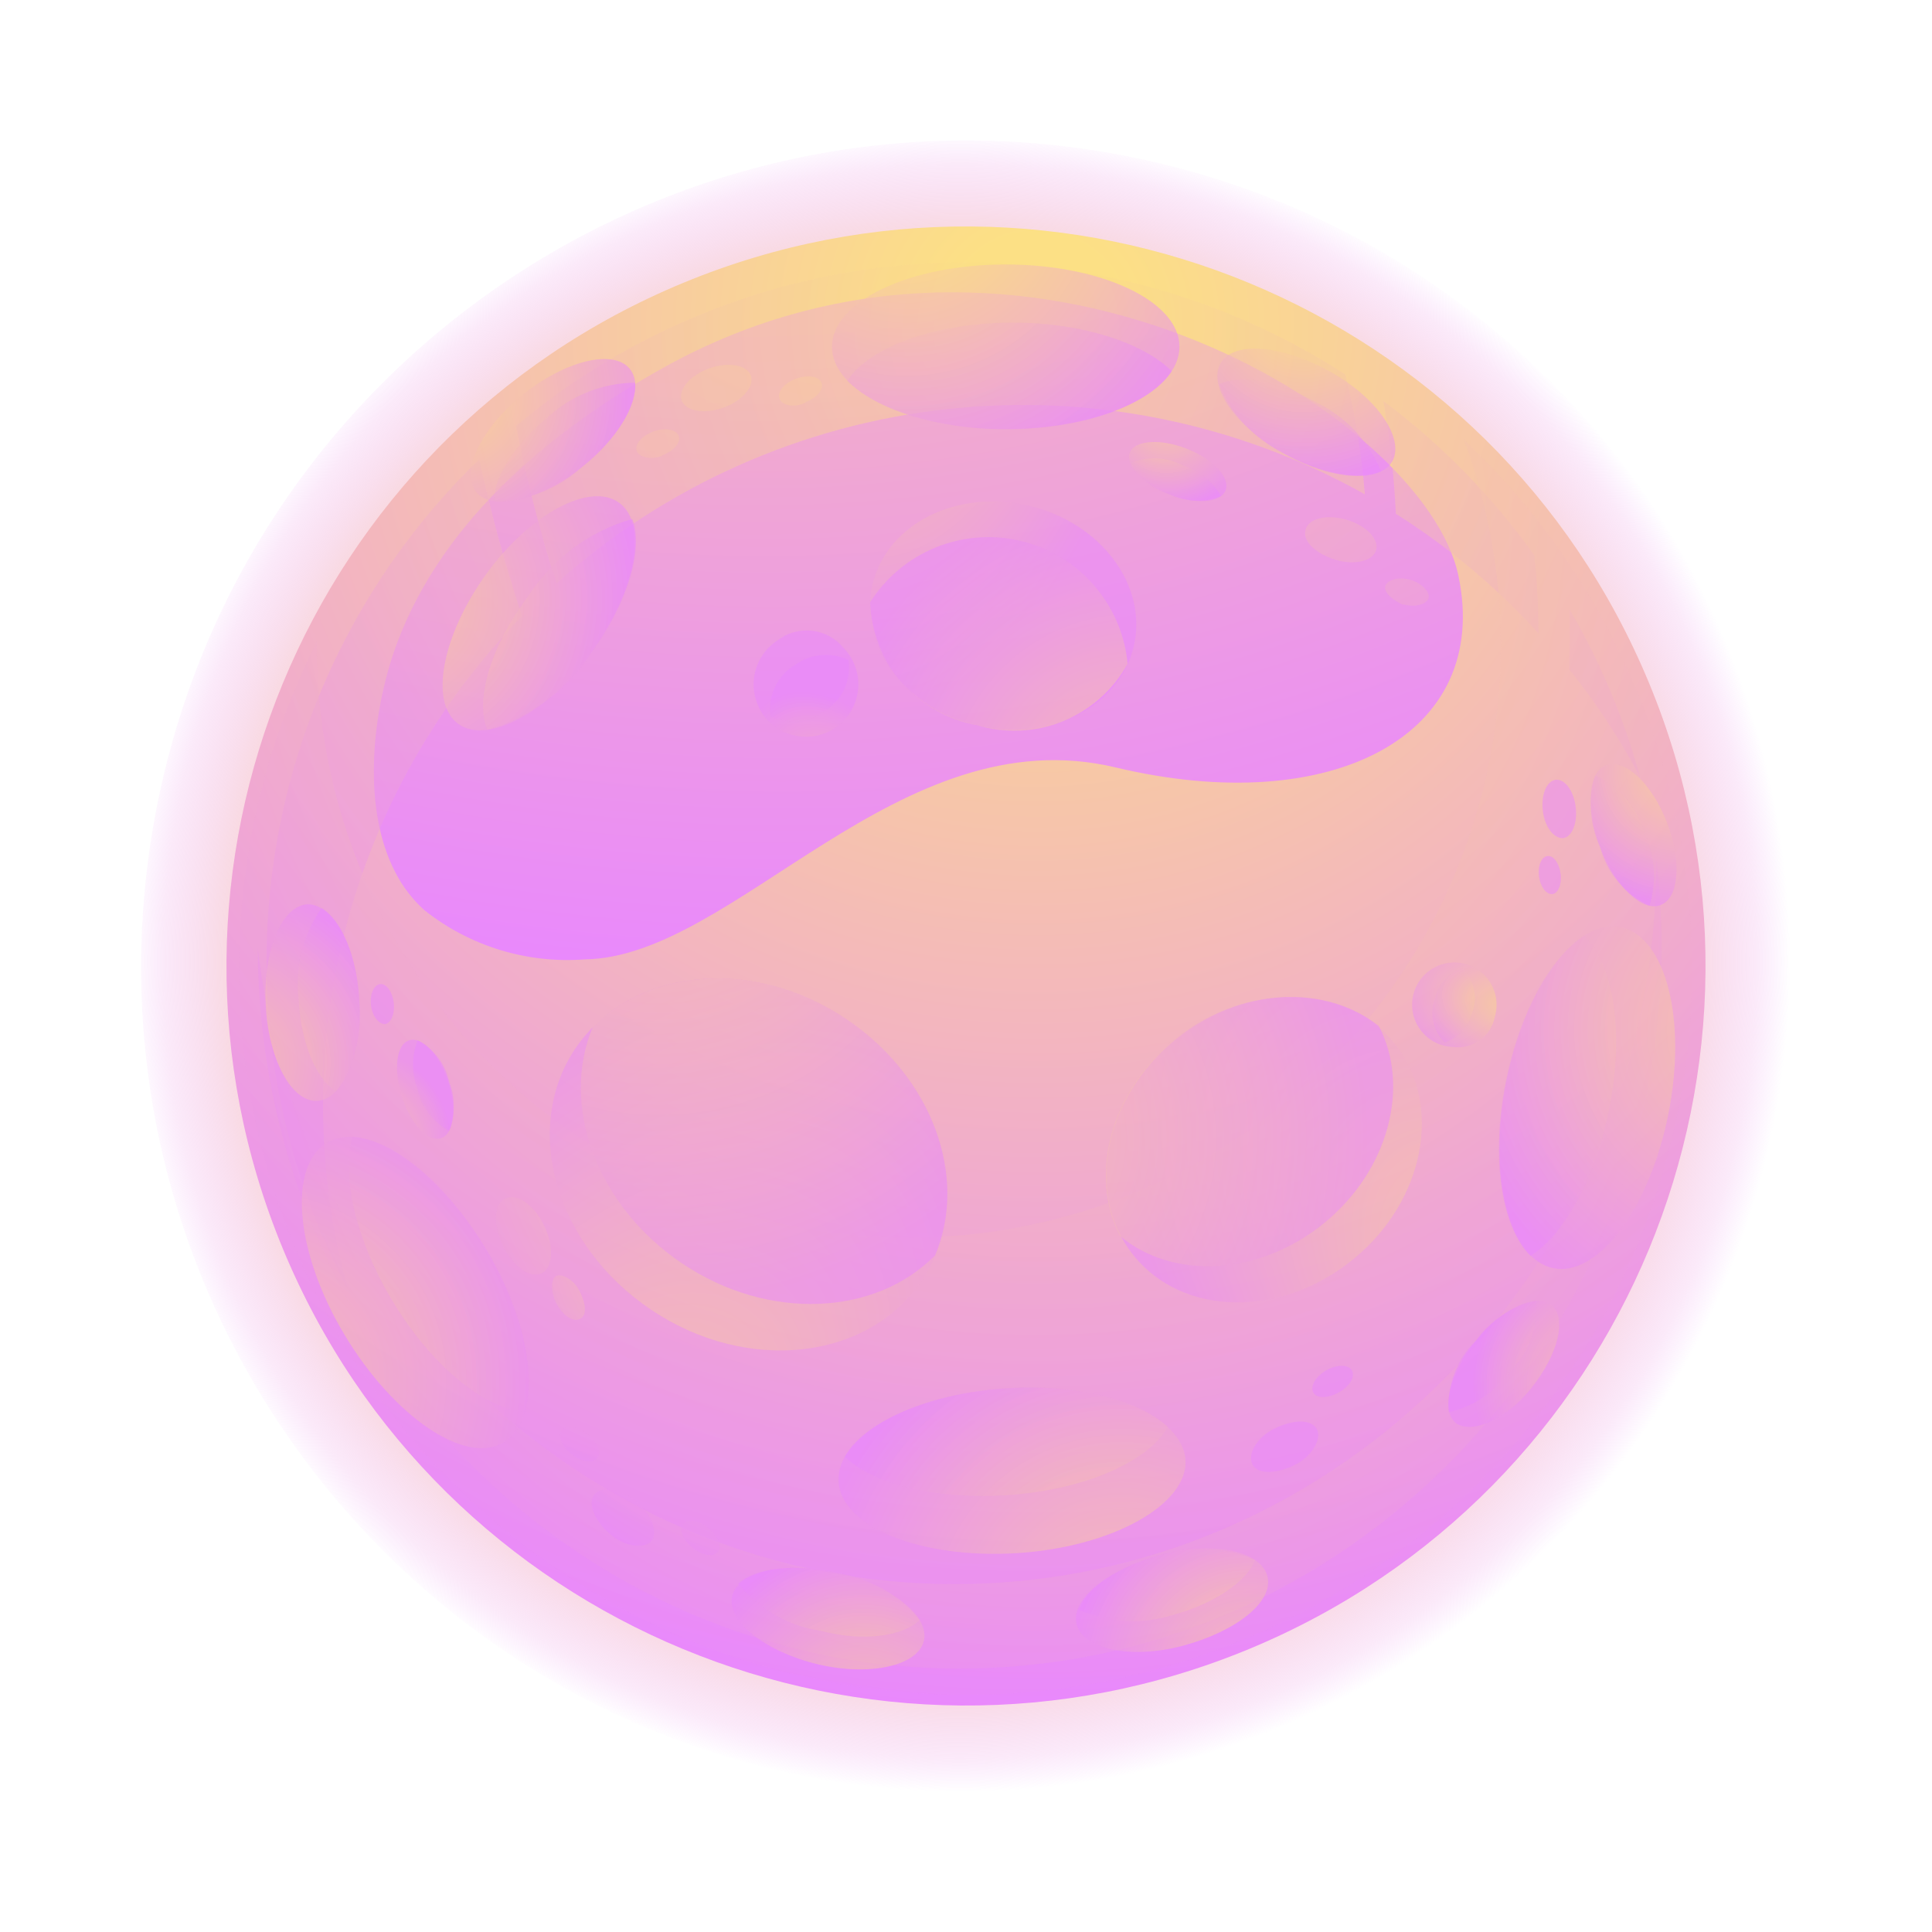 <svg width="230" height="230" viewBox="0 0 230 230" fill="none" xmlns="http://www.w3.org/2000/svg">
<path d="M212.208 130.821C220.91 77.214 184.507 26.704 130.901 18.002C77.294 9.301 26.783 45.703 18.082 99.31C9.38 152.916 45.783 203.427 99.389 212.129C152.996 220.83 203.507 184.428 212.208 130.821Z" fill="url(#paint0_radial_224_3080)"/>
<path d="M148.683 196.317C193.593 177.715 214.92 126.227 196.317 81.317C177.715 36.407 126.227 15.08 81.317 33.683C36.407 52.285 15.08 103.772 33.683 148.682C52.285 193.593 103.772 214.92 148.683 196.317Z" fill="url(#paint1_radial_224_3080)"/>
<path style="mix-blend-mode:screen" d="M47.072 103.864C43.122 96.323 44.33 85.451 46.713 78.138C51.839 62.663 65.126 51.498 78.936 43.793C122.129 19.699 169.598 49.539 173.613 68.507C177.629 87.475 158.661 97.531 132.804 91.36C106.948 85.19 87.457 113.985 69.599 114.213C62.72 114.733 55.898 112.634 50.5 108.337C49.095 107.067 47.934 105.551 47.072 103.864Z" fill="url(#paint2_radial_224_3080)"/>
<g opacity="0.7">
<path style="mix-blend-mode:screen" opacity="0.7" d="M62.156 73.34C60.116 67.214 58.415 60.98 57.063 54.666C44.112 67.212 35.583 83.623 32.757 101.432C29.931 119.24 32.961 137.485 41.392 153.424C37.57 139.424 37.475 124.667 41.117 110.619C44.759 96.571 52.012 83.719 62.156 73.34Z" fill="url(#paint3_radial_224_3080)"/>
<path style="mix-blend-mode:screen" opacity="0.7" d="M160.163 44.578C145.215 34.906 127.559 30.282 109.789 31.387C92.019 32.492 75.072 39.267 61.438 50.716C62.679 57.049 64.281 63.306 66.237 69.456C79.167 57.868 95.398 50.614 112.657 48.712C129.915 46.809 147.337 50.352 162.481 58.845C162.094 54.035 161.319 49.264 160.163 44.578Z" fill="url(#paint4_radial_224_3080)"/>
<path style="mix-blend-mode:screen" opacity="0.7" d="M183.147 75.398C183.146 72.29 182.983 69.184 182.657 66.093C177.637 59.082 171.57 52.883 164.668 47.713C165.466 52.158 165.967 56.652 166.17 61.164C172.444 65.123 178.154 69.911 183.147 75.398Z" fill="url(#paint5_radial_224_3080)"/>
<path style="mix-blend-mode:screen" opacity="0.7" d="M186.803 79.675C190.024 83.685 192.855 87.992 195.259 92.538C193.342 85.526 190.51 78.798 186.836 72.525C186.901 74.909 186.901 77.292 186.803 79.675Z" fill="url(#paint6_radial_224_3080)"/>
</g>
<path style="mix-blend-mode:multiply" opacity="0.5" d="M174.266 52.313C177.856 61.981 179.28 72.318 178.439 82.596C177.598 92.874 174.511 102.843 169.398 111.798C164.285 120.753 157.268 128.477 148.844 134.425C140.42 140.374 130.794 144.401 120.644 146.223C110.494 148.046 100.067 147.618 90.1 144.972C80.133 142.326 70.868 137.525 62.959 130.907C55.05 124.29 48.689 116.018 44.325 106.675C39.961 97.331 37.701 87.144 37.703 76.832C37.703 76.832 37.703 76.538 37.703 76.407C30.491 90.737 27.408 106.79 28.797 122.771C30.186 138.753 35.992 154.033 45.567 166.904C55.142 179.775 68.109 189.729 83.017 195.653C97.925 201.577 114.186 203.238 129.984 200.451C145.782 197.663 160.493 190.536 172.473 179.867C184.452 169.198 193.228 155.407 197.82 140.036C202.411 124.665 202.637 108.32 198.471 92.829C194.306 77.337 185.914 63.309 174.234 52.313H174.266Z" fill="url(#paint7_radial_224_3080)"/>
<path style="mix-blend-mode:multiply" opacity="0.5" d="M197.185 102.101V102.46C197.185 150.027 159.771 188.583 113.608 188.583C70.905 188.583 35.679 155.544 30.684 112.907C30.88 160.311 68.195 198.639 114.228 198.639C160.261 198.639 197.805 160.082 197.805 112.515C197.797 109.035 197.59 105.557 197.185 102.101Z" fill="url(#paint8_radial_224_3080)"/>
<path style="mix-blend-mode:multiply" opacity="0.5" d="M140.411 41.279C140.411 46.699 131.139 51.074 119.713 51.074C108.286 51.074 99.047 46.666 99.047 41.279C99.047 35.893 108.286 31.485 119.713 31.485C131.139 31.485 140.411 35.86 140.411 41.279Z" fill="url(#paint9_radial_224_3080)"/>
<path style="mix-blend-mode:multiply" opacity="0.5" d="M100.875 45.328C104.14 48.593 111.323 51.107 119.713 51.107C129.018 51.107 136.885 48.201 139.497 44.186C136.232 40.921 129.018 38.407 120.627 38.407C111.355 38.407 103.487 41.313 100.875 45.328Z" fill="url(#paint10_radial_224_3080)"/>
<path style="mix-blend-mode:multiply" opacity="0.5" d="M184.942 150.975C179.62 149.93 177.107 139.973 179.327 128.775C181.547 117.576 187.684 109.186 193.006 110.394C198.327 111.602 200.841 121.396 198.621 132.594C196.401 143.792 190.263 152.052 184.942 150.975Z" fill="url(#paint11_radial_224_3080)"/>
<path style="mix-blend-mode:multiply" opacity="0.5" d="M188.599 111.407C184.616 113.921 180.894 120.548 179.262 128.776C177.433 137.884 178.772 146.177 182.2 149.507C186.183 146.993 189.905 140.365 191.537 132.138C193.43 123.03 192.092 114.77 188.599 111.407Z" fill="url(#paint12_radial_224_3080)"/>
<path style="mix-blend-mode:multiply" opacity="0.5" d="M99.83 176.373C99.504 170.954 108.449 165.992 119.876 165.273C131.302 164.555 140.802 168.538 141.129 173.794C141.455 179.051 132.51 184.176 121.083 184.894C109.657 185.613 100.157 181.793 99.83 176.373Z" fill="url(#paint13_radial_224_3080)"/>
<path style="mix-blend-mode:multiply" opacity="0.5" d="M139.04 169.877C135.579 166.612 128.234 164.751 119.876 165.274C110.604 165.861 102.932 169.257 100.582 173.403C103.846 176.668 111.355 178.529 119.745 178.006C129.017 177.419 136.689 174.023 139.04 169.877Z" fill="url(#paint14_radial_224_3080)"/>
<path style="mix-blend-mode:multiply" opacity="0.5" d="M68.489 124.823C75.019 115.258 89.318 113.691 100.712 121.297C112.106 128.904 116.154 142.845 109.756 152.41C103.357 161.976 88.927 163.576 77.533 155.936C66.139 148.297 62.09 134.389 68.489 124.823Z" fill="url(#paint15_radial_224_3080)"/>
<path style="mix-blend-mode:multiply" opacity="0.5" d="M100.712 121.298C90.428 114.442 77.859 115.03 70.579 122.245C66.661 131.55 70.97 143.531 81.222 150.42C91.473 157.308 104.238 156.655 111.322 149.44C115.273 140.005 110.963 128.154 100.712 121.298Z" fill="url(#paint16_radial_224_3080)"/>
<path style="mix-blend-mode:multiply" opacity="0.5" d="M134.959 76.996C133.229 84.211 124.871 88.39 116.285 86.333C107.698 84.277 102.149 76.768 103.879 69.553C105.609 62.338 113.967 58.159 122.553 60.216C131.139 62.272 136.689 69.781 134.959 76.996Z" fill="url(#paint17_radial_224_3080)"/>
<path style="mix-blend-mode:multiply" opacity="0.5" d="M116.285 86.334C119.663 87.355 123.289 87.186 126.557 85.855C129.825 84.524 132.538 82.112 134.241 79.021C133.912 75.562 132.51 72.292 130.231 69.67C127.951 67.048 124.909 65.205 121.529 64.399C118.149 63.593 114.602 63.864 111.385 65.174C108.167 66.485 105.439 68.77 103.585 71.708C103.716 75.229 105.047 78.599 107.357 81.26C109.667 83.92 112.817 85.71 116.285 86.334Z" fill="url(#paint18_radial_224_3080)"/>
<path style="mix-blend-mode:multiply" opacity="0.5" d="M134.992 149.505C129.115 142.322 131.303 130.798 139.889 123.811C148.475 116.825 160.195 116.988 166.007 124.203C171.818 131.418 169.663 142.943 161.077 149.929C152.491 156.916 140.836 156.72 134.992 149.505Z" fill="url(#paint19_radial_224_3080)"/>
<path style="mix-blend-mode:multiply" opacity="0.5" d="M139.889 123.684C132.151 129.985 129.605 140.007 133.359 147.157C139.595 152.381 149.879 151.924 157.616 145.623C165.354 139.322 167.9 129.299 164.146 122.149C157.91 117.154 147.626 117.513 139.889 123.684Z" fill="url(#paint20_radial_224_3080)"/>
<path style="mix-blend-mode:multiply" opacity="0.5" d="M73.713 59.858C77.174 62.372 75.672 70.305 70.448 77.585C65.225 84.866 58.009 88.686 54.548 86.172C51.088 83.658 52.622 75.692 57.813 68.444C63.004 61.197 70.252 57.312 73.713 59.858Z" fill="url(#paint21_radial_224_3080)"/>
<path style="mix-blend-mode:multiply" opacity="0.5" d="M58.009 86.889C63.166 85.421 67.604 82.11 70.48 77.585C74.79 71.675 76.618 65.309 75.28 61.783C70.123 63.251 65.684 66.562 62.808 71.088C58.368 76.997 56.54 83.363 58.009 86.889Z" fill="url(#paint22_radial_224_3080)"/>
<path style="mix-blend-mode:multiply" opacity="0.5" d="M38.943 136.022C43.645 133.28 52.002 139.026 57.944 148.853C63.886 158.679 64.473 168.931 59.968 171.706C55.463 174.481 46.909 168.735 41 158.875C35.091 149.016 34.275 138.797 38.943 136.022Z" fill="url(#paint23_radial_224_3080)"/>
<path style="mix-blend-mode:multiply" opacity="0.5" d="M62.515 168.05C63.821 163.513 62.188 156.102 57.944 148.854C53.21 140.855 46.713 135.566 41.947 135.338C40.641 139.876 42.273 147.287 46.517 154.535C51.251 162.533 57.748 167.822 62.515 168.05Z" fill="url(#paint24_radial_224_3080)"/>
<path style="mix-blend-mode:multiply" opacity="0.5" d="M165.746 54.927C164.211 57.604 158.4 57.147 152.687 53.915C146.973 50.683 143.774 45.916 145.308 43.239C146.843 40.562 152.621 41.052 158.367 44.251C164.113 47.451 167.215 52.283 165.746 54.927Z" fill="url(#paint25_radial_224_3080)"/>
<path style="mix-blend-mode:multiply" opacity="0.5" d="M145.145 45.753C146.588 49.318 149.297 52.225 152.752 53.915C157.29 56.527 161.991 57.18 164.407 56.102C162.948 52.537 160.229 49.632 156.768 47.941C152.23 45.329 147.561 44.513 145.145 45.753Z" fill="url(#paint26_radial_224_3080)"/>
<path style="mix-blend-mode:multiply" opacity="0.5" d="M128.169 193.352C127.418 190.381 131.891 186.823 138.192 185.092C144.493 183.362 150.14 184.668 150.891 187.671C151.642 190.675 147.169 194.201 140.901 195.899C134.633 197.596 128.92 196.323 128.169 193.352Z" fill="url(#paint27_radial_224_3080)"/>
<path style="mix-blend-mode:multiply" opacity="0.5" d="M149.422 185.713C145.908 184.162 141.947 183.953 138.289 185.125C133.163 186.431 129.246 189.108 128.495 191.655C132.017 193.22 135.993 193.429 139.66 192.242C144.525 190.936 148.442 188.259 149.422 185.713Z" fill="url(#paint28_radial_224_3080)"/>
<path style="mix-blend-mode:multiply" opacity="0.5" d="M36.625 107.651C39.694 107.651 42.437 112.614 42.763 119.078C43.089 125.542 40.837 130.896 37.768 131.06C34.699 131.223 31.957 126.097 31.631 119.633C31.304 113.169 33.524 107.815 36.625 107.651Z" fill="url(#paint29_radial_224_3080)"/>
<path style="mix-blend-mode:multiply" opacity="0.5" d="M40.021 129.919C42.236 126.766 43.213 122.907 42.763 119.08C42.502 113.824 40.608 109.482 38.29 108.11C36.062 111.245 35.085 115.099 35.548 118.917C35.809 124.173 37.67 128.548 40.021 129.919Z" fill="url(#paint30_radial_224_3080)"/>
<path style="mix-blend-mode:multiply" opacity="0.5" d="M87.164 190.022C87.882 187.018 93.693 185.81 99.863 187.28C106.033 188.749 110.702 192.34 109.984 195.343C109.266 198.347 103.455 199.588 97.317 198.118C91.179 196.649 86.478 193.025 87.164 190.022Z" fill="url(#paint31_radial_224_3080)"/>
<path style="mix-blend-mode:multiply" opacity="0.5" d="M109.494 192.863C107.041 189.844 103.548 187.853 99.7 187.28C94.575 186.072 89.906 186.66 87.882 188.521C90.327 191.554 93.823 193.559 97.676 194.136C102.834 195.508 107.535 194.757 109.494 192.863Z" fill="url(#paint32_radial_224_3080)"/>
<path style="mix-blend-mode:multiply" opacity="0.5" d="M197.675 107.751C195.487 108.599 192.255 105.498 190.492 100.862C188.729 96.226 189.056 91.786 191.276 91.068C193.496 90.35 196.695 93.32 198.458 97.956C200.221 102.592 199.895 106.902 197.675 107.751Z" fill="url(#paint33_radial_224_3080)"/>
<path style="mix-blend-mode:multiply" opacity="0.5" d="M189.904 92.307C189.035 95.132 189.245 98.18 190.492 100.86C190.896 102.382 191.633 103.795 192.649 104.997C193.665 106.2 194.936 107.162 196.369 107.814C197.238 104.988 197.028 101.941 195.781 99.26C195.36 97.746 194.617 96.341 193.603 95.141C192.589 93.941 191.327 92.974 189.904 92.307Z" fill="url(#paint34_radial_224_3080)"/>
<path style="mix-blend-mode:multiply" opacity="0.5" d="M173.287 169.39C171.492 167.888 172.569 163.546 175.736 159.595C178.903 155.645 182.95 153.882 184.746 155.417C186.542 156.951 185.497 161.228 182.33 165.211C179.163 169.194 175.115 170.728 173.287 169.39Z" fill="url(#paint35_radial_224_3080)"/>
<path style="mix-blend-mode:multiply" opacity="0.5" d="M182.885 154.859C180.002 155.487 177.455 157.162 175.736 159.561C174.6 160.662 173.72 161.998 173.156 163.476C172.592 164.953 172.358 166.537 172.471 168.114C175.361 167.463 177.915 165.78 179.653 163.38C180.78 162.281 181.653 160.949 182.211 159.477C182.77 158.005 183 156.429 182.885 154.859Z" fill="url(#paint36_radial_224_3080)"/>
<path style="mix-blend-mode:multiply" opacity="0.5" d="M48.705 123.846C50.239 123.356 52.329 125.543 53.373 128.776C54.418 132.008 54.027 135.011 52.492 135.501C50.958 135.991 48.901 133.803 47.856 130.571C46.812 127.339 47.171 124.336 48.705 123.846Z" fill="url(#paint37_radial_224_3080)"/>
<path style="mix-blend-mode:multiply" opacity="0.5" d="M53.472 134.618C54.212 132.741 54.212 130.652 53.472 128.774C53.245 127.728 52.791 126.744 52.142 125.892C51.494 125.04 50.666 124.341 49.717 123.845C48.993 125.725 48.993 127.808 49.717 129.689C49.95 130.733 50.407 131.714 51.055 132.565C51.703 133.416 52.527 134.116 53.472 134.618Z" fill="url(#paint38_radial_224_3080)"/>
<path style="mix-blend-mode:multiply" opacity="0.5" d="M100.451 77.16C101.339 78.086 101.919 79.264 102.113 80.533C102.306 81.801 102.104 83.098 101.533 84.248C100.963 85.397 100.051 86.342 98.923 86.954C97.796 87.566 96.506 87.816 95.232 87.668C93.957 87.521 92.759 86.984 91.801 86.13C90.843 85.277 90.171 84.148 89.878 82.899C89.585 81.65 89.684 80.341 90.162 79.15C90.64 77.959 91.474 76.945 92.55 76.246C93.725 75.334 95.21 74.918 96.687 75.089C98.164 75.26 99.516 76.004 100.451 77.16Z" fill="url(#paint39_radial_224_3080)"/>
<path style="mix-blend-mode:multiply" opacity="0.5" d="M91.734 85.288C92.741 85.756 93.853 85.951 94.959 85.853C96.065 85.756 97.126 85.37 98.035 84.733C99.094 84.123 99.943 83.207 100.473 82.107C101.003 81.006 101.189 79.771 101.006 78.563C100.001 78.088 98.888 77.889 97.781 77.987C96.673 78.085 95.612 78.475 94.705 79.118C93.653 79.734 92.808 80.651 92.279 81.75C91.75 82.849 91.56 84.081 91.734 85.288Z" fill="url(#paint40_radial_224_3080)"/>
<path style="mix-blend-mode:multiply" opacity="0.5" d="M145.896 58.386C145.309 59.888 142.272 60.084 139.138 58.843C136.004 57.603 133.915 55.35 134.502 53.881C135.09 52.412 138.126 52.183 141.293 53.424C144.46 54.664 146.484 56.885 145.896 58.386Z" fill="url(#paint41_radial_224_3080)"/>
<path style="mix-blend-mode:multiply" opacity="0.5" d="M134.567 55.122C135.582 56.868 137.212 58.172 139.138 58.778C140.091 59.27 141.139 59.548 142.211 59.593C143.282 59.638 144.35 59.449 145.341 59.039C144.327 57.293 142.697 55.989 140.77 55.383C139.818 54.891 138.769 54.613 137.698 54.568C136.627 54.523 135.558 54.712 134.567 55.122Z" fill="url(#paint42_radial_224_3080)"/>
<path style="mix-blend-mode:multiply" opacity="0.5" d="M172.895 124.63C171.85 124.58 170.847 124.205 170.026 123.558C169.204 122.911 168.604 122.024 168.31 121.02C168.017 120.016 168.043 118.945 168.386 117.957C168.73 116.969 169.373 116.113 170.226 115.508C171.079 114.902 172.1 114.578 173.146 114.58C174.192 114.582 175.211 114.91 176.061 115.519C176.912 116.128 177.552 116.986 177.891 117.976C178.231 118.965 178.253 120.036 177.955 121.038C177.74 122.175 177.093 123.185 176.149 123.854C175.206 124.524 174.039 124.802 172.895 124.63Z" fill="url(#paint43_radial_224_3080)"/>
<path style="mix-blend-mode:multiply" opacity="0.5" d="M174.071 115.259C173.267 115.541 172.546 116.021 171.976 116.654C171.405 117.288 171.003 118.054 170.806 118.883C170.477 119.776 170.417 120.747 170.631 121.674C170.846 122.602 171.326 123.447 172.014 124.106C172.816 123.821 173.535 123.34 174.105 122.708C174.675 122.075 175.078 121.31 175.278 120.482C175.607 119.589 175.667 118.618 175.453 117.691C175.238 116.763 174.758 115.918 174.071 115.259Z" fill="url(#paint44_radial_224_3080)"/>
<path style="mix-blend-mode:multiply" opacity="0.5" d="M74.986 43.925C76.912 46.34 74.365 51.564 69.305 55.58C64.245 59.595 58.564 60.934 56.67 58.551C54.777 56.167 57.291 50.911 62.351 46.895C67.411 42.88 73.059 41.541 74.986 43.925Z" fill="url(#paint45_radial_224_3080)"/>
<path style="mix-blend-mode:multiply" opacity="0.5" d="M58.891 59.694C62.75 59.652 66.459 58.187 69.305 55.58C73.419 52.316 75.835 48.235 75.606 45.558C71.762 45.595 68.066 47.048 65.224 49.639C61.274 52.936 58.63 56.984 58.891 59.694Z" fill="url(#paint46_radial_224_3080)"/>
<path style="mix-blend-mode:multiply" opacity="0.5" d="M156.735 170.074C157.42 171.25 156.245 173.339 154.155 174.384C152.066 175.429 149.814 175.592 149.128 174.384C148.442 173.176 149.585 171.119 151.707 170.074C153.829 169.03 155.951 168.866 156.735 170.074Z" fill="url(#paint47_radial_224_3080)"/>
<path style="mix-blend-mode:multiply" opacity="0.5" d="M160.946 163.153C161.371 163.871 160.685 165.046 159.379 165.765C158.073 166.483 156.735 166.516 156.343 165.765C155.951 165.014 156.637 163.839 157.91 163.12C159.183 162.402 160.555 162.435 160.946 163.153Z" fill="url(#paint48_radial_224_3080)"/>
<path style="mix-blend-mode:multiply" opacity="0.5" d="M64.539 151.562C63.168 152.248 61.078 150.844 59.87 148.297C58.663 145.751 58.793 143.368 60.132 142.682C61.47 141.996 63.592 143.4 64.8 145.947C66.008 148.493 65.78 150.876 64.539 151.562Z" fill="url(#paint49_radial_224_3080)"/>
<path style="mix-blend-mode:multiply" opacity="0.5" d="M69.044 157.015C68.228 157.439 66.955 156.59 66.237 155.154C65.518 153.717 65.584 152.183 66.237 151.889C66.89 151.595 68.326 152.313 69.044 153.783C69.763 155.252 69.893 156.623 69.044 157.015Z" fill="url(#paint50_radial_224_3080)"/>
<path style="mix-blend-mode:multiply" opacity="0.5" d="M45.832 121.92C45.081 121.92 44.33 121.005 44.167 119.7C44.003 118.394 44.493 117.251 45.244 117.153C45.995 117.055 46.713 118.067 46.876 119.373C47.039 120.679 46.55 121.822 45.832 121.92Z" fill="url(#paint51_radial_224_3080)"/>
<path style="mix-blend-mode:multiply" opacity="0.5" d="M186.052 99.785C184.942 99.785 183.897 98.447 183.669 96.521C183.44 94.594 184.126 92.962 185.203 92.832C186.281 92.701 187.358 94.137 187.586 96.096C187.815 98.055 187.129 99.655 186.052 99.785Z" fill="url(#paint52_radial_224_3080)"/>
<path style="mix-blend-mode:multiply" opacity="0.5" d="M184.779 106.445C184.061 106.445 183.375 105.596 183.212 104.323C183.049 103.05 183.506 102.005 184.224 101.907C184.942 101.809 185.628 102.789 185.791 104.029C185.954 105.27 185.497 106.38 184.779 106.445Z" fill="url(#paint53_radial_224_3080)"/>
<path style="mix-blend-mode:multiply" opacity="0.5" d="M77.598 183.395C76.749 184.472 74.333 184.113 72.603 182.611C70.872 181.11 69.893 179.02 70.742 177.943C71.591 176.865 73.811 177.225 75.704 178.726C77.598 180.228 78.349 182.448 77.598 183.395Z" fill="url(#paint54_radial_224_3080)"/>
<path style="mix-blend-mode:multiply" opacity="0.5" d="M85.466 184.734C84.976 185.386 83.605 185.191 82.462 184.276C81.319 183.362 80.797 182.089 81.319 181.436C81.842 180.783 83.18 180.979 84.323 181.926C85.466 182.873 85.988 184.113 85.466 184.734Z" fill="url(#paint55_radial_224_3080)"/>
<path style="mix-blend-mode:multiply" opacity="0.5" d="M71.068 173.599C70.546 174.252 69.207 174.023 68.032 173.109C66.857 172.195 66.4 170.922 66.889 170.269C67.379 169.616 68.783 169.844 69.926 170.759C71.069 171.673 71.721 172.946 71.068 173.599Z" fill="url(#paint56_radial_224_3080)"/>
<path style="mix-blend-mode:screen" opacity="0.5" d="M81.156 47.678C80.699 46.373 82.168 44.675 84.421 43.859C86.674 43.043 88.926 43.434 89.383 44.708C89.841 45.981 88.404 47.711 86.119 48.527C83.833 49.343 81.613 48.952 81.156 47.678ZM78.806 54.208C80.21 53.718 81.091 52.674 80.797 51.89C80.503 51.106 79.165 50.878 77.794 51.368C76.423 51.857 75.508 52.902 75.802 53.686C76.096 54.469 77.598 54.763 78.806 54.273V54.208ZM95.815 47.907C97.186 47.417 98.1 46.373 97.806 45.589C97.513 44.806 96.174 44.577 94.803 45.067C93.432 45.556 92.518 46.601 92.779 47.417C93.04 48.233 94.411 48.593 95.815 47.972V47.907ZM155.429 63.023C155.821 61.684 158.008 61.194 160.326 61.88C162.644 62.566 164.211 64.198 163.82 65.504C163.428 66.81 161.24 67.332 158.922 66.614C156.604 65.896 155.037 64.394 155.429 63.088V63.023ZM167.052 71.936C168.488 72.36 169.794 71.936 170.055 71.25C170.316 70.564 169.337 69.454 167.933 69.03C166.529 68.605 165.191 69.03 164.929 69.748C164.668 70.466 165.746 71.446 167.052 72.001V71.936Z" fill="url(#paint57_radial_224_3080)"/>
<defs>
<radialGradient id="paint0_radial_224_3080" cx="0" cy="0" r="1" gradientUnits="userSpaceOnUse" gradientTransform="translate(114.256 114.471) scale(99.411 99.411)">
<stop offset="0.06" stop-color="#FCE085"/>
<stop offset="0.41" stop-color="#FCDF86" stop-opacity="0.99"/>
<stop offset="0.54" stop-color="#FBDD89" stop-opacity="0.97"/>
<stop offset="0.63" stop-color="#FAD98F" stop-opacity="0.92"/>
<stop offset="0.7" stop-color="#F9D397" stop-opacity="0.85"/>
<stop offset="0.76" stop-color="#F8CBA1" stop-opacity="0.76"/>
<stop offset="0.82" stop-color="#F5C2AE" stop-opacity="0.66"/>
<stop offset="0.87" stop-color="#F3B6BE" stop-opacity="0.53"/>
<stop offset="0.91" stop-color="#F0A9D0" stop-opacity="0.38"/>
<stop offset="0.96" stop-color="#ED9AE4" stop-opacity="0.21"/>
<stop offset="1" stop-color="#E988FD" stop-opacity="0"/>
</radialGradient>
<radialGradient id="paint1_radial_224_3080" cx="0" cy="0" r="1" gradientUnits="userSpaceOnUse" gradientTransform="translate(123.444 37.953) scale(173.325 173.325)">
<stop offset="0.06" stop-color="#FCE085"/>
<stop offset="0.96" stop-color="#E988FD"/>
</radialGradient>
<radialGradient id="paint2_radial_224_3080" cx="0" cy="0" r="1" gradientUnits="userSpaceOnUse" gradientTransform="translate(80.472 -72.456) rotate(14.959) scale(223.465 196.289)">
<stop offset="0.06" stop-color="#FCE085"/>
<stop offset="0.96" stop-color="#E988FD"/>
</radialGradient>
<radialGradient id="paint3_radial_224_3080" cx="0" cy="0" r="1" gradientUnits="userSpaceOnUse" gradientTransform="translate(121.281 38.865) scale(128.958 128.957)">
<stop offset="0.06" stop-color="#FCE085"/>
<stop offset="0.96" stop-color="#E988FD"/>
</radialGradient>
<radialGradient id="paint4_radial_224_3080" cx="0" cy="0" r="1" gradientUnits="userSpaceOnUse" gradientTransform="translate(121.28 38.865) scale(128.957 128.957)">
<stop offset="0.06" stop-color="#FCE085"/>
<stop offset="0.96" stop-color="#E988FD"/>
</radialGradient>
<radialGradient id="paint5_radial_224_3080" cx="0" cy="0" r="1" gradientUnits="userSpaceOnUse" gradientTransform="translate(121.281 38.865) scale(128.955 128.957)">
<stop offset="0.06" stop-color="#FCE085"/>
<stop offset="0.96" stop-color="#E988FD"/>
</radialGradient>
<radialGradient id="paint6_radial_224_3080" cx="0" cy="0" r="1" gradientUnits="userSpaceOnUse" gradientTransform="translate(121.278 38.866) scale(128.961 128.957)">
<stop offset="0.06" stop-color="#FCE085"/>
<stop offset="0.96" stop-color="#E988FD"/>
</radialGradient>
<radialGradient id="paint7_radial_224_3080" cx="0" cy="0" r="1" gradientUnits="userSpaceOnUse" gradientTransform="translate(123.239 61.618) scale(151.712 151.712)">
<stop offset="0.06" stop-color="#FCE085"/>
<stop offset="0.96" stop-color="#E988FD"/>
</radialGradient>
<radialGradient id="paint8_radial_224_3080" cx="0" cy="0" r="1" gradientUnits="userSpaceOnUse" gradientTransform="translate(122.194 108.108) scale(111.523 111.523)">
<stop offset="0.06" stop-color="#FCE085"/>
<stop offset="0.96" stop-color="#E988FD"/>
</radialGradient>
<radialGradient id="paint9_radial_224_3080" cx="0" cy="0" r="1" gradientUnits="userSpaceOnUse" gradientTransform="translate(107.894 22.279) scale(38.622 38.622)">
<stop offset="0.06" stop-color="#FCE085"/>
<stop offset="0.96" stop-color="#E988FD"/>
</radialGradient>
<radialGradient id="paint10_radial_224_3080" cx="0" cy="0" r="1" gradientUnits="userSpaceOnUse" gradientTransform="translate(107.895 22.279) scale(38.622 38.622)">
<stop offset="0.06" stop-color="#FCE085"/>
<stop offset="0.96" stop-color="#E988FD"/>
</radialGradient>
<radialGradient id="paint11_radial_224_3080" cx="0" cy="0" r="1" gradientUnits="userSpaceOnUse" gradientTransform="translate(209.893 122.666) rotate(101.24) scale(38.622 38.621)">
<stop offset="0.06" stop-color="#FCE085"/>
<stop offset="0.96" stop-color="#E988FD"/>
</radialGradient>
<radialGradient id="paint12_radial_224_3080" cx="0" cy="0" r="1" gradientUnits="userSpaceOnUse" gradientTransform="translate(209.893 122.667) rotate(101.24) scale(38.622 38.622)">
<stop offset="0.06" stop-color="#FCE085"/>
<stop offset="0.96" stop-color="#E988FD"/>
</radialGradient>
<radialGradient id="paint13_radial_224_3080" cx="0" cy="0" r="1" gradientUnits="userSpaceOnUse" gradientTransform="translate(133.449 193.365) rotate(176.44) scale(38.621 38.622)">
<stop offset="0.06" stop-color="#FCE085"/>
<stop offset="0.96" stop-color="#E988FD"/>
</radialGradient>
<radialGradient id="paint14_radial_224_3080" cx="0" cy="0" r="1" gradientUnits="userSpaceOnUse" gradientTransform="translate(133.449 193.365) rotate(176.44) scale(38.621 38.622)">
<stop offset="0.06" stop-color="#FCE085"/>
<stop offset="0.96" stop-color="#E988FD"/>
</radialGradient>
<radialGradient id="paint15_radial_224_3080" cx="0" cy="0" r="1" gradientUnits="userSpaceOnUse" gradientTransform="translate(71.499 181.243) rotate(-145.993) scale(46.384 81.845)">
<stop offset="0.06" stop-color="#FCE085"/>
<stop offset="0.96" stop-color="#E988FD"/>
</radialGradient>
<radialGradient id="paint16_radial_224_3080" cx="0" cy="0" r="1" gradientUnits="userSpaceOnUse" gradientTransform="translate(78.479 98.445) scale(58.961 58.961)">
<stop offset="0.06" stop-color="#FCE085"/>
<stop offset="0.96" stop-color="#E988FD"/>
</radialGradient>
<radialGradient id="paint17_radial_224_3080" cx="0" cy="0" r="1" gradientUnits="userSpaceOnUse" gradientTransform="translate(109.237 36.208) rotate(13.339) scale(29.714 52.704)">
<stop offset="0.06" stop-color="#FCE085"/>
<stop offset="0.96" stop-color="#E988FD"/>
</radialGradient>
<radialGradient id="paint18_radial_224_3080" cx="0" cy="0" r="1" gradientUnits="userSpaceOnUse" gradientTransform="translate(134.919 95.175) rotate(159.71) scale(37.936 37.936)">
<stop offset="0.06" stop-color="#FCE085"/>
<stop offset="0.96" stop-color="#E988FD"/>
</radialGradient>
<radialGradient id="paint19_radial_224_3080" cx="0" cy="0" r="1" gradientUnits="userSpaceOnUse" gradientTransform="translate(182.247 157.725) rotate(141.072) scale(37.513 66.204)">
<stop offset="0.06" stop-color="#FCE085"/>
<stop offset="0.96" stop-color="#E988FD"/>
</radialGradient>
<radialGradient id="paint20_radial_224_3080" cx="0" cy="0" r="1" gradientUnits="userSpaceOnUse" gradientTransform="translate(117.029 135.342) rotate(-72.91) scale(47.633 47.633)">
<stop offset="0.06" stop-color="#FCE085"/>
<stop offset="0.96" stop-color="#E988FD"/>
</radialGradient>
<radialGradient id="paint21_radial_224_3080" cx="0" cy="0" r="1" gradientUnits="userSpaceOnUse" gradientTransform="translate(46.473 71.349) rotate(-53.789) scale(30.46 30.46)">
<stop offset="0.06" stop-color="#FCE085"/>
<stop offset="0.96" stop-color="#E988FD"/>
</radialGradient>
<radialGradient id="paint22_radial_224_3080" cx="0" cy="0" r="1" gradientUnits="userSpaceOnUse" gradientTransform="translate(46.493 71.322) rotate(-53.79) scale(30.46 30.46)">
<stop offset="0.06" stop-color="#FCE085"/>
<stop offset="0.96" stop-color="#E988FD"/>
</radialGradient>
<radialGradient id="paint23_radial_224_3080" cx="0" cy="0" r="1" gradientUnits="userSpaceOnUse" gradientTransform="translate(30.617 164.399) rotate(-120.669) scale(38.616 38.616)">
<stop offset="0.06" stop-color="#FCE085"/>
<stop offset="0.96" stop-color="#E988FD"/>
</radialGradient>
<radialGradient id="paint24_radial_224_3080" cx="0" cy="0" r="1" gradientUnits="userSpaceOnUse" gradientTransform="translate(30.617 164.401) rotate(-120.669) scale(38.616 38.616)">
<stop offset="0.06" stop-color="#FCE085"/>
<stop offset="0.96" stop-color="#E988FD"/>
</radialGradient>
<radialGradient id="paint25_radial_224_3080" cx="0" cy="0" r="1" gradientUnits="userSpaceOnUse" gradientTransform="translate(155.194 36.357) rotate(29.94) scale(21.874 21.874)">
<stop offset="0.06" stop-color="#FCE085"/>
<stop offset="0.96" stop-color="#E988FD"/>
</radialGradient>
<radialGradient id="paint26_radial_224_3080" cx="0" cy="0" r="1" gradientUnits="userSpaceOnUse" gradientTransform="translate(155.194 36.357) rotate(29.94) scale(21.874 21.874)">
<stop offset="0.06" stop-color="#FCE085"/>
<stop offset="0.96" stop-color="#E988FD"/>
</radialGradient>
<radialGradient id="paint27_radial_224_3080" cx="0" cy="0" r="1" gradientUnits="userSpaceOnUse" gradientTransform="translate(148.438 199.235) rotate(165.92) scale(21.874 21.874)">
<stop offset="0.06" stop-color="#FCE085"/>
<stop offset="0.96" stop-color="#E988FD"/>
</radialGradient>
<radialGradient id="paint28_radial_224_3080" cx="0" cy="0" r="1" gradientUnits="userSpaceOnUse" gradientTransform="translate(148.437 199.235) rotate(165.92) scale(21.874 21.874)">
<stop offset="0.06" stop-color="#FCE085"/>
<stop offset="0.96" stop-color="#E988FD"/>
</radialGradient>
<radialGradient id="paint29_radial_224_3080" cx="0" cy="0" r="1" gradientUnits="userSpaceOnUse" gradientTransform="translate(26.622 126.448) rotate(-92.84) scale(21.874 21.873)">
<stop offset="0.06" stop-color="#FCE085"/>
<stop offset="0.96" stop-color="#E988FD"/>
</radialGradient>
<radialGradient id="paint30_radial_224_3080" cx="0" cy="0" r="1" gradientUnits="userSpaceOnUse" gradientTransform="translate(26.622 126.45) rotate(-92.84) scale(21.874 21.873)">
<stop offset="0.06" stop-color="#FCE085"/>
<stop offset="0.96" stop-color="#E988FD"/>
</radialGradient>
<radialGradient id="paint31_radial_224_3080" cx="0" cy="0" r="1" gradientUnits="userSpaceOnUse" gradientTransform="translate(102.803 204.677) rotate(-166.86) scale(21.874 21.874)">
<stop offset="0.06" stop-color="#FCE085"/>
<stop offset="0.96" stop-color="#E988FD"/>
</radialGradient>
<radialGradient id="paint32_radial_224_3080" cx="0" cy="0" r="1" gradientUnits="userSpaceOnUse" gradientTransform="translate(102.803 204.678) rotate(-166.86) scale(21.874 21.874)">
<stop offset="0.06" stop-color="#FCE085"/>
<stop offset="0.96" stop-color="#E988FD"/>
</radialGradient>
<radialGradient id="paint33_radial_224_3080" cx="0" cy="0" r="1" gradientUnits="userSpaceOnUse" gradientTransform="translate(200.272 91.594) rotate(69.11) scale(16.781 16.781)">
<stop offset="0.06" stop-color="#FCE085"/>
<stop offset="0.96" stop-color="#E988FD"/>
</radialGradient>
<radialGradient id="paint34_radial_224_3080" cx="0" cy="0" r="1" gradientUnits="userSpaceOnUse" gradientTransform="translate(200.271 91.593) rotate(69.11) scale(16.781 16.781)">
<stop offset="0.06" stop-color="#FCE085"/>
<stop offset="0.96" stop-color="#E988FD"/>
</radialGradient>
<radialGradient id="paint35_radial_224_3080" cx="0" cy="0" r="1" gradientUnits="userSpaceOnUse" gradientTransform="translate(191.53 164.89) rotate(129.732) scale(16.802 16.801)">
<stop offset="0.06" stop-color="#FCE085"/>
<stop offset="0.96" stop-color="#E988FD"/>
</radialGradient>
<radialGradient id="paint36_radial_224_3080" cx="0" cy="0" r="1" gradientUnits="userSpaceOnUse" gradientTransform="translate(191.53 164.888) rotate(129.732) scale(16.802 16.802)">
<stop offset="0.06" stop-color="#FCE085"/>
<stop offset="0.96" stop-color="#E988FD"/>
</radialGradient>
<radialGradient id="paint37_radial_224_3080" cx="0" cy="0" r="1" gradientUnits="userSpaceOnUse" gradientTransform="translate(42.619 135.712) rotate(-108.072) scale(11.418 11.418)">
<stop offset="0.06" stop-color="#FCE085"/>
<stop offset="0.96" stop-color="#E988FD"/>
</radialGradient>
<radialGradient id="paint38_radial_224_3080" cx="0" cy="0" r="1" gradientUnits="userSpaceOnUse" gradientTransform="translate(42.618 135.71) rotate(-108.073) scale(11.419 11.419)">
<stop offset="0.06" stop-color="#FCE085"/>
<stop offset="0.96" stop-color="#E988FD"/>
</radialGradient>
<radialGradient id="paint39_radial_224_3080" cx="0" cy="0" r="1" gradientUnits="userSpaceOnUse" gradientTransform="translate(101.861 99.546) rotate(-32.735) scale(11.411 19.903)">
<stop offset="0.06" stop-color="#FCE085"/>
<stop offset="0.96" stop-color="#E988FD"/>
</radialGradient>
<radialGradient id="paint40_radial_224_3080" cx="0" cy="0" r="1" gradientUnits="userSpaceOnUse" gradientTransform="translate(101.861 99.545) rotate(-32.735) scale(11.411 19.903)">
<stop offset="0.06" stop-color="#FCE085"/>
<stop offset="0.96" stop-color="#E988FD"/>
</radialGradient>
<radialGradient id="paint41_radial_224_3080" cx="0" cy="0" r="1" gradientUnits="userSpaceOnUse" gradientTransform="translate(138.882 49.662) rotate(21.68) scale(11.427 11.427)">
<stop offset="0.06" stop-color="#FCE085"/>
<stop offset="0.96" stop-color="#E988FD"/>
</radialGradient>
<radialGradient id="paint42_radial_224_3080" cx="0" cy="0" r="1" gradientUnits="userSpaceOnUse" gradientTransform="translate(138.882 49.662) rotate(21.68) scale(11.427 11.427)">
<stop offset="0.06" stop-color="#FCE085"/>
<stop offset="0.96" stop-color="#E988FD"/>
</radialGradient>
<radialGradient id="paint43_radial_224_3080" cx="0" cy="0" r="1" gradientUnits="userSpaceOnUse" gradientTransform="translate(180.131 119.996) rotate(106.809) scale(9.135 14.928)">
<stop offset="0.06" stop-color="#FCE085"/>
<stop offset="0.96" stop-color="#E988FD"/>
</radialGradient>
<radialGradient id="paint44_radial_224_3080" cx="0" cy="0" r="1" gradientUnits="userSpaceOnUse" gradientTransform="translate(180.13 119.995) rotate(106.809) scale(9.135 14.927)">
<stop offset="0.06" stop-color="#FCE085"/>
<stop offset="0.96" stop-color="#E988FD"/>
</radialGradient>
<radialGradient id="paint45_radial_224_3080" cx="0" cy="0" r="1" gradientUnits="userSpaceOnUse" gradientTransform="translate(53.703 47.069) rotate(-38.54) scale(21.874 21.874)">
<stop offset="0.06" stop-color="#FCE085"/>
<stop offset="0.96" stop-color="#E988FD"/>
</radialGradient>
<radialGradient id="paint46_radial_224_3080" cx="0" cy="0" r="1" gradientUnits="userSpaceOnUse" gradientTransform="translate(53.704 47.07) rotate(-38.54) scale(21.874 21.874)">
<stop offset="0.06" stop-color="#FCE085"/>
<stop offset="0.96" stop-color="#E988FD"/>
</radialGradient>
<radialGradient id="paint47_radial_224_3080" cx="0" cy="0" r="1" gradientUnits="userSpaceOnUse" gradientTransform="translate(136.51 122.407) rotate(-29.887) scale(50.843 41.981)">
<stop offset="0.06" stop-color="#FCE085"/>
<stop offset="0.96" stop-color="#E988FD"/>
</radialGradient>
<radialGradient id="paint48_radial_224_3080" cx="0" cy="0" r="1" gradientUnits="userSpaceOnUse" gradientTransform="translate(136.509 122.407) rotate(-29.886) scale(50.844 41.982)">
<stop offset="0.06" stop-color="#FCE085"/>
<stop offset="0.96" stop-color="#E988FD"/>
</radialGradient>
<radialGradient id="paint49_radial_224_3080" cx="0" cy="0" r="1" gradientUnits="userSpaceOnUse" gradientTransform="translate(89.149 134.696) rotate(63.178) scale(56.36 46.755)">
<stop offset="0.06" stop-color="#FCE085"/>
<stop offset="0.96" stop-color="#E988FD"/>
</radialGradient>
<radialGradient id="paint50_radial_224_3080" cx="0" cy="0" r="1" gradientUnits="userSpaceOnUse" gradientTransform="translate(81.96 149.212) rotate(63.178) scale(34.057 28.253)">
<stop offset="0.06" stop-color="#FCE085"/>
<stop offset="0.96" stop-color="#E988FD"/>
</radialGradient>
<radialGradient id="paint51_radial_224_3080" cx="0" cy="0" r="1" gradientUnits="userSpaceOnUse" gradientTransform="translate(75.78 114.277) rotate(83.089) scale(27.739 23.253)">
<stop offset="0.06" stop-color="#FCE085"/>
<stop offset="0.96" stop-color="#E988FD"/>
</radialGradient>
<radialGradient id="paint52_radial_224_3080" cx="0" cy="0" r="1" gradientUnits="userSpaceOnUse" gradientTransform="translate(224.968 89.417) rotate(83.089) scale(40.371 33.842)">
<stop offset="0.06" stop-color="#FCE085"/>
<stop offset="0.96" stop-color="#E988FD"/>
</radialGradient>
<radialGradient id="paint53_radial_224_3080" cx="0" cy="0" r="1" gradientUnits="userSpaceOnUse" gradientTransform="translate(214.74 98.913) rotate(83.088) scale(26.437 22.163)">
<stop offset="0.06" stop-color="#FCE085"/>
<stop offset="0.96" stop-color="#E988FD"/>
</radialGradient>
<radialGradient id="paint54_radial_224_3080" cx="0" cy="0" r="1" gradientUnits="userSpaceOnUse" gradientTransform="translate(92.613 147.458) rotate(38.48) scale(50.486 42.177)">
<stop offset="0.06" stop-color="#FCE085"/>
<stop offset="0.96" stop-color="#E988FD"/>
</radialGradient>
<radialGradient id="paint55_radial_224_3080" cx="0" cy="0" r="1" gradientUnits="userSpaceOnUse" gradientTransform="translate(92.613 147.458) rotate(38.48) scale(50.486 42.177)">
<stop offset="0.06" stop-color="#FCE085"/>
<stop offset="0.96" stop-color="#E988FD"/>
</radialGradient>
<radialGradient id="paint56_radial_224_3080" cx="0" cy="0" r="1" gradientUnits="userSpaceOnUse" gradientTransform="translate(78.378 136.349) rotate(38.48) scale(50.487 42.177)">
<stop offset="0.06" stop-color="#FCE085"/>
<stop offset="0.96" stop-color="#E988FD"/>
</radialGradient>
<radialGradient id="paint57_radial_224_3080" cx="0" cy="0" r="1" gradientUnits="userSpaceOnUse" gradientTransform="translate(105.25 6.184) scale(147.239 147.239)">
<stop offset="0.06" stop-color="#FCE085"/>
<stop offset="0.96" stop-color="#E988FD"/>
</radialGradient>
</defs>
</svg>
